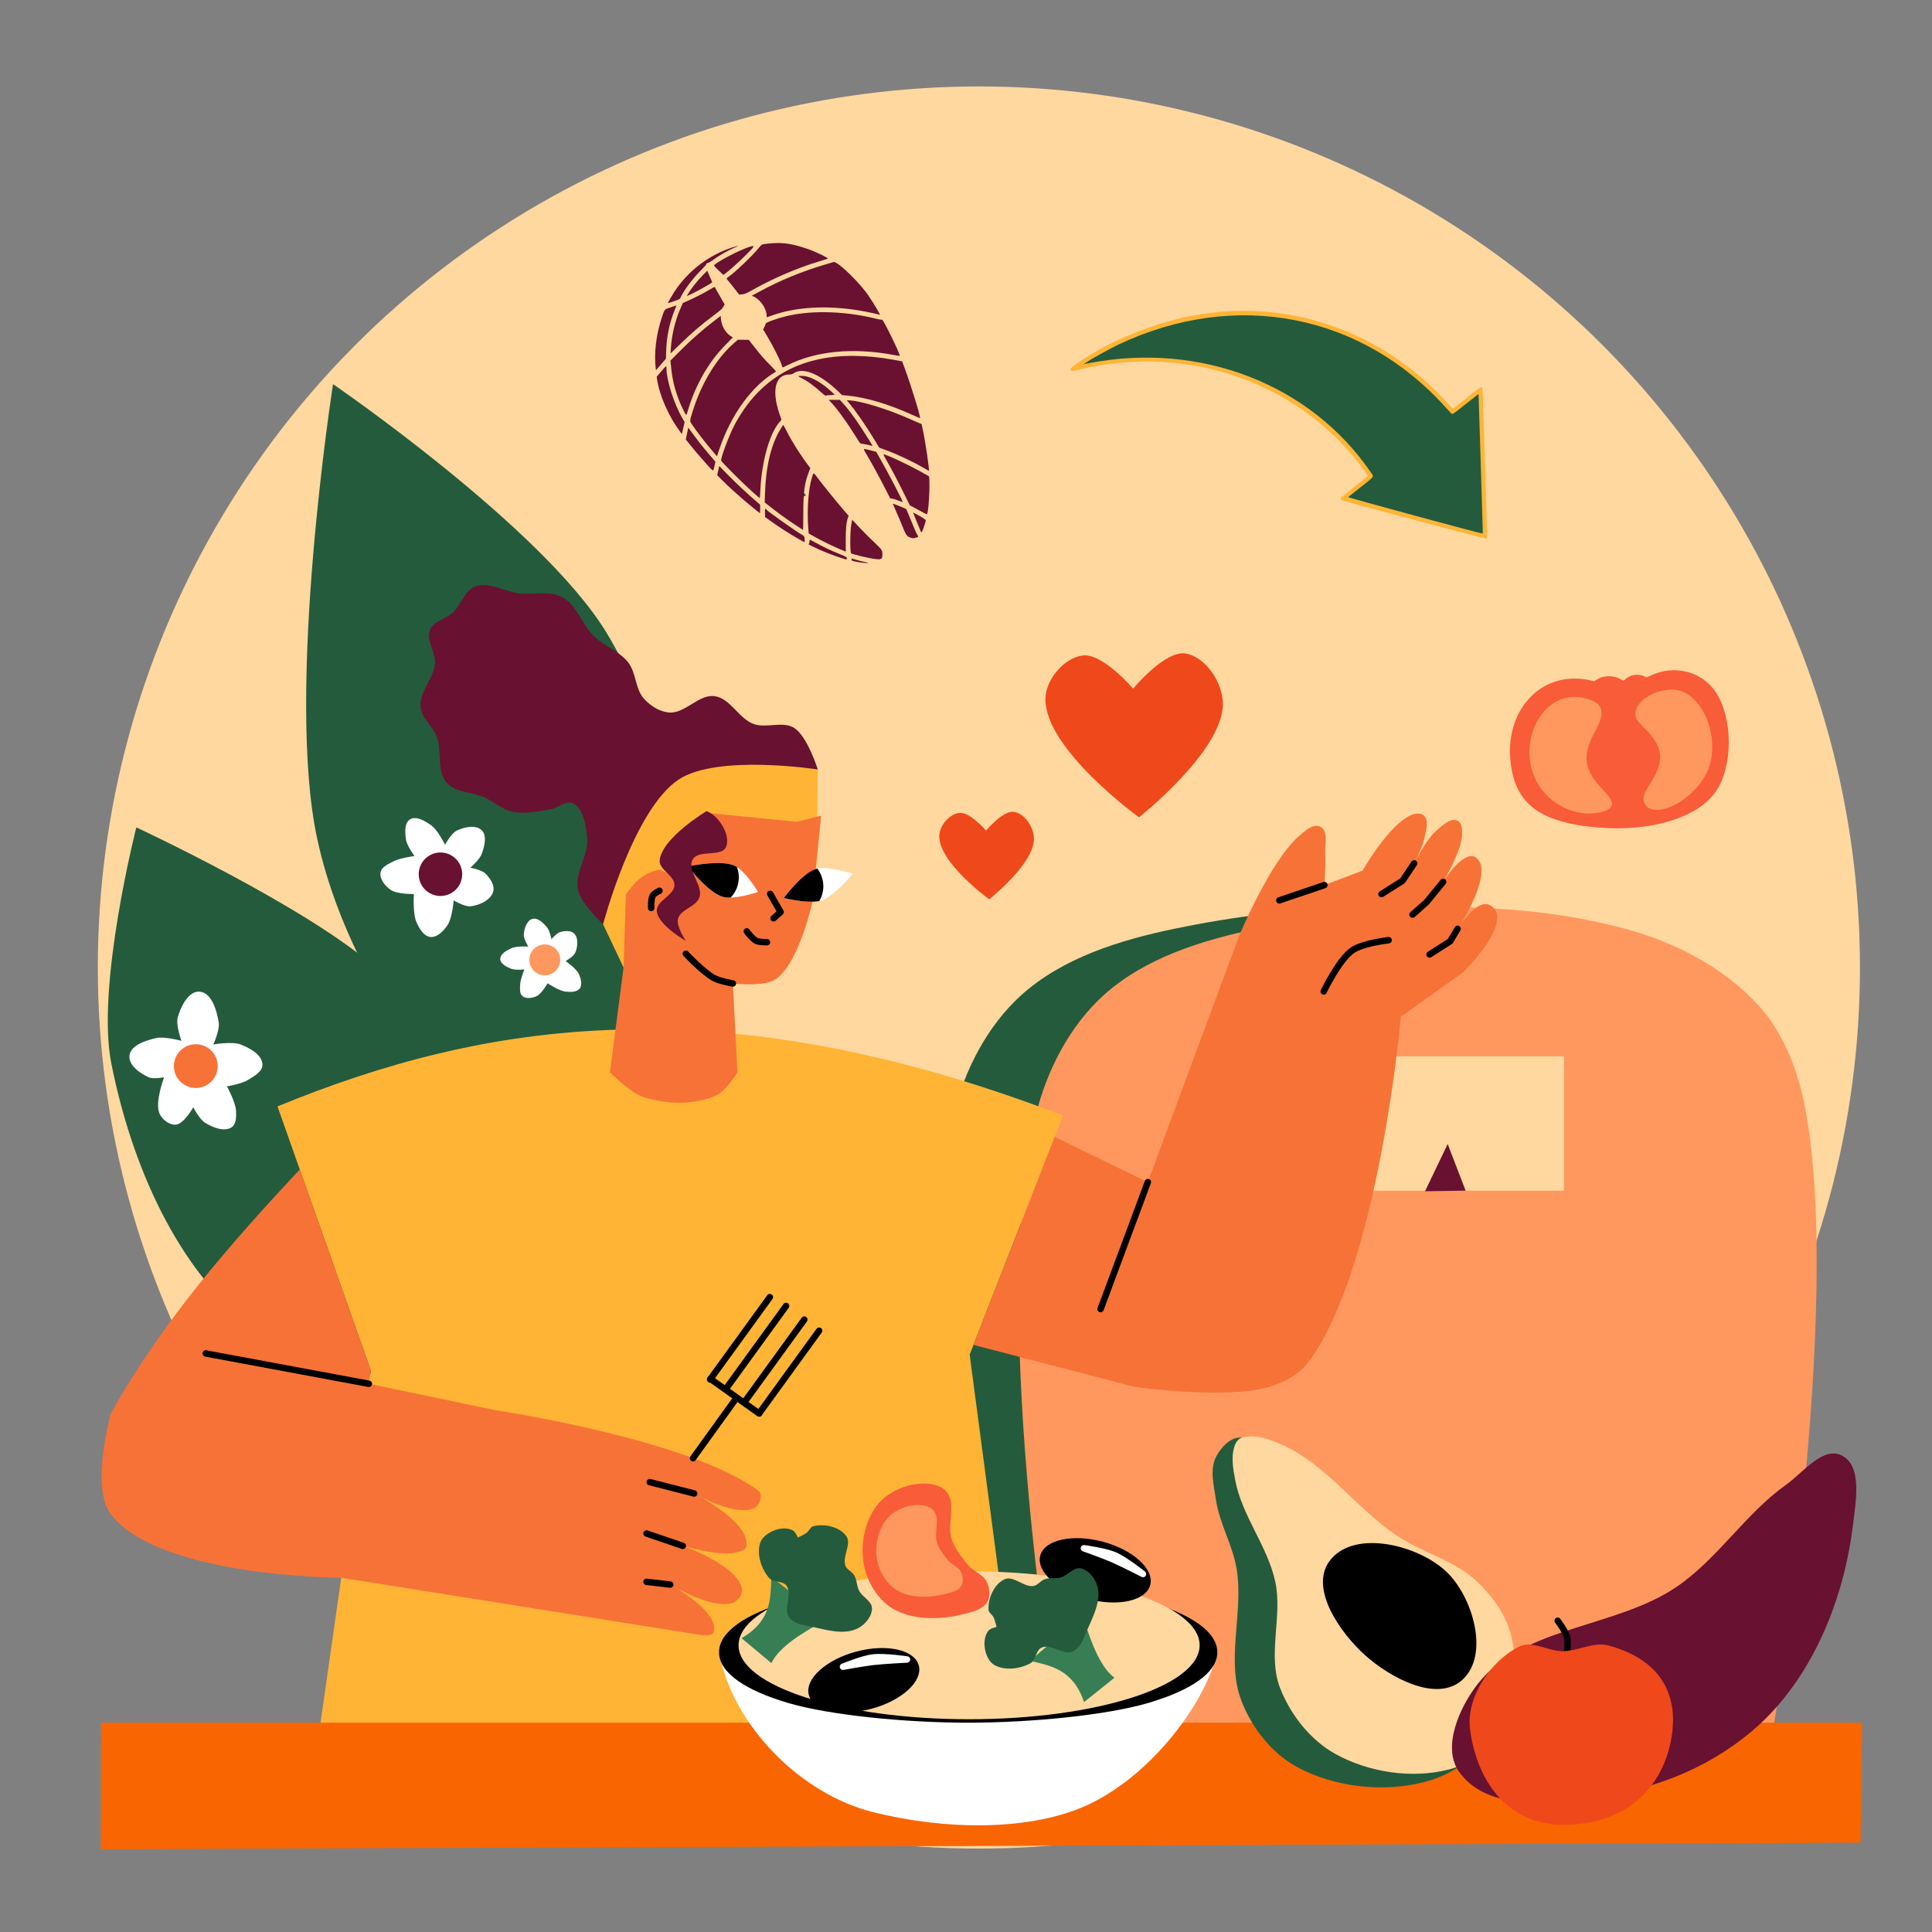 <?xml version="1.0" encoding="UTF-8" standalone="no"?>
<!-- Created with Inkscape (http://www.inkscape.org/) -->

<svg
   width="600"
   height="600"
   viewBox="0 0 158.75 158.75"
   version="1.1"
   id="svg1"
   xml:space="preserve"
   xmlns="http://www.w3.org/2000/svg"
   xmlns:svg="http://www.w3.org/2000/svg"><rect x="0" y="0" width="158.75" height="158.75" fill="#808080" stroke="none"/><defs
     id="defs1" /><g
     id="layer1"><path
       style="fill:#ef481b;fill-opacity:1;stroke:none;stroke-width:0.1"
       d="m 82.475,142.176 c 0,0 -5.86,-34.143 -1.871,-50.514 0.899,-3.69 2.788,-7.377 5.613,-9.916 3.386,-3.043 8.077,-4.502 12.535,-5.426 9.893,-2.049 20.55,-2.615 30.308,0 4.08,1.093 8.14,3.203 10.974,6.336 2.071,2.29 3.235,5.41 3.806,8.444 3.141,16.692 -2.619,50.888 -2.619,50.888 z"
       id="path6312" /><circle
       style="fill:#ffd89f;fill-opacity:1;stroke:none;stroke-width:0.097"
       id="path588"
       cx="80.434"
       cy="79.499"
       r="72.396" /><path
       style="fill:#245b3c;fill-opacity:1;stroke:none;stroke-width:0.1"
       d="m 80.201,142.176 c 0,0 -5.86,-34.143 -1.871,-50.514 0.899,-3.69 2.788,-7.377 5.613,-9.916 3.386,-3.043 8.077,-4.502 12.535,-5.426 9.893,-2.049 20.55,-2.615 30.308,0 4.08,1.093 8.14,3.203 10.974,6.336 2.071,2.29 3.235,5.41 3.806,8.444 3.141,16.692 -2.619,50.888 -2.619,50.888 z"
       id="path1248" /><path
       style="fill:#245b3c;fill-opacity:1;stroke:none;stroke-width:0.138"
       d="m 27.365,31.564 c 0,0 -3.947,25.217 -1.29,37.407 1.638,7.515 5.675,14.507 10.319,20.638 3.088,4.076 11.351,10.319 11.351,10.319 0,0 7.485,-18.245 7.481,-27.862 -0.003,-6.946 -1.797,-14.194 -5.418,-20.122 -5.267,-8.624 -22.444,-20.38 -22.444,-20.38 z"
       id="path589" /><path
       style="fill:#245b3c;fill-opacity:1;stroke:none;stroke-width:0.1"
       d="m 11.202,67.986 c 0,0 13.956,6.488 19.644,11.513 3.534,3.121 6.899,6.832 8.606,11.227 2.856,7.352 2.058,23.573 2.058,23.573 0,0 -14.846,-0.613 -20.393,-4.864 -6.644,-5.093 -10.347,-13.865 -11.974,-22.076 -1.262,-6.37 2.058,-19.372 2.058,-19.372 z"
       id="path590" /><path
       style="fill:#ff985e;fill-opacity:1;stroke:none;stroke-width:0.1"
       d="m 86.973,142.176 c 0,0 -5.86,-34.143 -1.871,-50.514 0.899,-3.69 2.788,-7.377 5.613,-9.916 3.386,-3.043 8.077,-4.502 12.535,-5.426 9.893,-2.049 20.55,-2.615 30.308,0 4.08,1.093 8.14,3.203 10.974,6.336 2.071,2.29 3.235,5.41 3.806,8.444 3.141,16.692 -2.619,50.888 -2.619,50.888 z"
       id="path591" /><path
       style="fill:#ffd89f;fill-opacity:1;stroke:none;stroke-width:0.1"
       d="m 111.294,97.836 h 17.212 v -11.038 h -17.961 v 11.038 z"
       id="path592" /><path
       style="fill:#ffb435;fill-opacity:1;stroke:none;stroke-width:0.1"
       d="m 22.801,90.913 c 16.914,-6.952 36.247,-10.119 64.546,0.748 l -7.671,19.644 4.677,35.36 H 25.608 l 4.864,-34.05 z"
       id="path593" /><path
       style="fill:#681131;fill-opacity:1;stroke:none;stroke-width:0.1"
       d="m 67.195,63.224 c 0,0 -0.834,-2.688 -1.924,-3.4 -0.945,-0.617 -2.312,0.057 -3.368,-0.342 -1.22,-0.461 -1.889,-2.097 -3.18,-2.277 -1.312,-0.183 -2.421,1.444 -3.742,1.342 -0.779,-0.06 -1.53,-0.546 -2.058,-1.123 -0.737,-0.804 -0.637,-2.14 -1.31,-2.999 -0.727,-0.927 -1.961,-1.328 -2.806,-2.149 -0.992,-0.962 -1.398,-2.566 -2.619,-3.213 -1.051,-0.556 -2.374,-0.166 -3.555,-0.31 -1.201,-0.146 -2.452,-0.982 -3.587,-0.561 -0.871,0.323 -1.131,1.485 -1.807,2.122 -0.578,0.546 -1.601,0.702 -1.903,1.438 -0.355,0.865 0.489,1.843 0.406,2.774 -0.11,1.244 -1.297,2.31 -1.187,3.555 0.082,0.932 1.019,1.586 1.342,2.464 0.439,1.196 -0.04,2.767 0.78,3.742 0.727,0.863 2.121,0.779 3.148,1.245 0.766,0.348 1.422,0.981 2.245,1.155 1.039,0.219 2.133,-0.014 3.18,-0.187 0.616,-0.102 1.245,-0.77 1.807,-0.497 0.921,0.448 1.072,1.816 1.187,2.833 0.163,1.447 -1.081,2.886 -0.748,4.303 0.265,1.129 2.058,2.806 2.058,2.806 z"
       id="path596" /><path
       style="fill:#ffb435;fill-opacity:1;stroke:none;stroke-width:0.1"
       d="m 51.239,79.501 5.051,-7.109 10.851,-5.238 0.053,-3.929 c 0,0 -8.218,-1.275 -11.407,0.814 -3.748,2.455 -6.233,11.909 -6.233,11.909 z"
       id="path595" /><path
       style="fill:#f77237;fill-opacity:1;stroke:none;stroke-width:0.1"
       d="m 50.116,88.107 c 0,0 1.698,1.714 2.806,2.058 1.907,0.591 4.176,0.654 5.987,-0.187 0.761,-0.353 1.684,-1.871 1.684,-1.871 l -0.374,-7.296 c 0,0 2.584,0.316 3.555,-0.374 1.91,-1.358 2.993,-6.361 2.993,-6.361 l 0.705,-7.055 -2.015,0.506 -7.484,-0.748 c 0,0 -1,0.968 -1.255,1.595 -0.508,1.248 -0.429,4.018 -0.429,4.018 l -2.058,-0.935 c -1.236,0.185 -2.098,0.994 -2.806,2.058 l -0.187,5.987 z"
       id="path594" /><path
       style="fill:#f77237;fill-opacity:1;stroke:none;stroke-width:0.1"
       d="m 24.631,96.089 c -5.724,6.149 -11.289,12.457 -15.538,20.081 0,0 -1.662,6.048 0,8.232 3.968,5.214 18.947,5.238 18.947,5.238 l 29.373,4.677 c 0,0 1.079,0.199 1.216,-0.187 0.591,-1.664 -3.554,-3.929 -3.554,-3.929 0,0 3.466,2.109 5.144,1.497 0.422,-0.154 0.827,-0.68 0.748,-1.123 -0.351,-1.977 -4.864,-3.555 -4.864,-3.555 0,0 2.887,0.856 4.303,0.561 0.356,-0.074 0.891,-0.2 0.935,-0.561 0.248,-2.013 -4.303,-4.303 -4.303,-4.303 0,0 3.618,2.082 5.051,1.123 0.376,-0.252 0.596,-1.068 0.233,-1.339 -5.711,-4.256 -21.564,-6.615 -21.564,-6.615 l -10.451,-2.183 0.164,-1.089 z"
       id="path597" /><path
       style="fill:#f77237;fill-opacity:1;stroke:none;stroke-width:0.529;stroke-linecap:round;stroke-linejoin:round;stroke-dasharray:none;paint-order:markers fill stroke"
       d="m 79.989,110.506 13.29,3.463 c 0,0 7.467,1.028 10.98,0 1.256,-0.368 2.535,-1.06 3.307,-2.117 5.761,-7.886 7.541,-28.31 7.541,-28.31 l 5.093,-3.638 c 0,0 3.077,-2.938 2.811,-4.763 -0.061,-0.417 -0.505,-0.854 -0.926,-0.86 -1.028,-0.013 -2.315,2.039 -2.315,2.039 0,0 2.296,-3.401 1.918,-5.214 -0.071,-0.344 -0.377,-0.746 -0.728,-0.761 -1.061,-0.043 -2.381,2.117 -2.381,2.117 0,0 1.493,-2.458 1.554,-3.836 0.018,-0.415 0.016,-1.024 -0.364,-1.191 -0.605,-0.265 -1.286,0.428 -1.786,0.86 -0.805,0.696 -1.786,2.646 -1.786,2.646 0,0 0.686,-1.304 0.827,-2.017 0.121,-0.617 0.422,-1.419 0,-1.885 -0.223,-0.246 -0.683,-0.22 -0.992,-0.099 -1.905,0.746 -4.068,4.597 -4.068,4.597 l -3.142,1.191 c 0,0 0.123,-1.633 0.066,-2.447 -0.056,-0.792 0.303,-1.973 -0.397,-2.348 -0.574,-0.308 -1.298,0.362 -1.786,0.794 -2.389,2.118 -4.91,8.224 -4.91,8.224 l -7.481,20.185 -7.654,-3.717 z"
       id="path1572" /><path
       style="fill:#f96501;fill-opacity:1;stroke:none;stroke-width:0.529;stroke-linecap:round;stroke-linejoin:round;stroke-dasharray:none;paint-order:markers fill stroke"
       d="m 8.303,141.552 -0.021,10.392 144.597,-0.536 0.131,-9.856 z"
       id="path2363" /><path
       style="fill:#ffffff;stroke:none;stroke-width:0.529;stroke-linecap:round;stroke-linejoin:round;stroke-dasharray:none;paint-order:markers fill stroke"
       d="m 59.082,135.765 c 1.137,6.075 6.741,11.656 12.633,13.129 6.023,1.506 12.547,1.503 17.066,-0.331 5.262,-2.136 10.12,-8.145 11.246,-12.798"
       id="path2349" /><path
       style="color:#000000;fill:#000000;stroke-linecap:round;stroke-linejoin:round;-inkscape-stroke:none;paint-order:markers fill stroke"
       d="m 79.554,129.976 c -5.166,0 -11.43,0.621 -14.836,1.633 -1.703,0.506 -3.088,1.108 -4.066,1.795 -0.978,0.687 -1.57,1.483 -1.57,2.361 0,0.878 0.592,1.672 1.57,2.359 0.978,0.687 2.364,1.289 4.066,1.795 3.405,1.012 9.67,1.633 14.836,1.633 5.166,0 11.43,-0.621 14.836,-1.633 1.703,-0.506 3.086,-1.108 4.064,-1.795 0.978,-0.687 1.572,-1.481 1.572,-2.359 0,-0.878 -0.594,-1.674 -1.572,-2.361 -0.978,-0.687 -2.362,-1.289 -4.064,-1.795 -3.405,-1.012 -9.67,-1.633 -14.836,-1.633 z m 0,0.502 c 5.126,0 9.765,0.619 13.104,1.611 1.669,0.496 3.014,1.087 3.922,1.725 0.908,0.638 1.357,1.3 1.357,1.951 -1e-5,0.651 -0.45,1.311 -1.357,1.949 -0.908,0.638 -2.252,1.23 -3.922,1.727 -3.339,0.992 -7.978,1.611 -13.104,1.611 -5.126,0 -9.767,-0.619 -13.105,-1.611 -1.669,-0.496 -3.014,-1.089 -3.922,-1.727 -0.908,-0.638 -1.357,-1.298 -1.357,-1.949 0,-0.651 0.45,-1.313 1.357,-1.951 0.908,-0.638 2.252,-1.229 3.922,-1.725 3.339,-0.992 7.98,-1.611 13.105,-1.611 z"
       id="path1682" /><path
       style="fill:#245b3c;fill-opacity:1;stroke:none;stroke-width:0.529;stroke-linecap:round;stroke-linejoin:round;stroke-dasharray:none;paint-order:markers fill stroke"
       d="m 99.913,119.724 c -0.523,1.045 -0.169,2.349 0,3.506 0.286,1.958 1.378,3.735 1.701,5.688 0.589,3.57 -0.905,7.472 0.397,10.848 0.85,2.205 2.486,4.3 4.564,5.424 3.067,1.659 7.002,2.104 10.385,1.257 2.012,-0.504 4.139,-1.73 5.096,-3.571 1.14,-2.191 0.68,-5.036 -0.003,-7.41 -0.482,-1.676 -1.522,-3.223 -2.778,-4.432 -1.851,-1.78 -4.556,-2.394 -6.681,-3.836 -3.285,-2.229 -6.56,-4.561 -9.327,-7.408 -0.48,-0.494 -0.556,-1.556 -1.238,-1.654 -0.873,-0.125 -1.722,0.799 -2.117,1.587 z"
       id="path2353" /><path
       style="fill:#ffd89f;fill-opacity:1;stroke:none;stroke-width:0.529;stroke-linecap:round;stroke-linejoin:round;stroke-dasharray:none;paint-order:markers fill stroke"
       d="m 101.5,118.665 c -0.38,0.917 -0.185,2.002 0,2.977 0.558,2.934 2.664,5.413 3.288,8.334 0.609,2.849 -0.663,6.018 0.397,8.732 0.86,2.201 2.493,4.286 4.564,5.424 2.749,1.511 6.291,2.048 9.327,1.257 1.789,-0.466 3.538,-1.713 4.435,-3.329 1.242,-2.239 1.26,-5.163 0.659,-7.651 -0.409,-1.695 -1.522,-3.223 -2.778,-4.432 -1.851,-1.78 -4.556,-2.394 -6.681,-3.836 -3.285,-2.229 -5.707,-5.777 -9.327,-7.408 -1.035,-0.467 -2.271,-0.936 -3.354,-0.595 -0.238,0.075 -0.434,0.299 -0.529,0.529 z"
       id="path2351" /><path
       style="fill:#000000;fill-opacity:1;stroke:#000000;stroke-width:0.529;stroke-linecap:round;stroke-linejoin:round;stroke-dasharray:none;paint-order:markers fill stroke"
       d="m 109.485,128.389 c -1.609,2.099 0.879,5.638 2.844,7.408 1.959,1.765 5.674,3.808 7.64,2.051 2.136,-1.91 0.783,-6.521 -1.29,-8.5 -2.229,-2.127 -7.319,-3.405 -9.194,-0.959 z"
       id="path2355" /><path
       style="fill:#681131;fill-opacity:1;stroke:none;stroke-width:0.529;stroke-linecap:round;stroke-linejoin:round;stroke-dasharray:none;paint-order:markers fill stroke"
       d="m 133.393,147.256 c 4.634,-0.889 9.248,-3.305 12.414,-6.804 3.693,-4.081 5.801,-9.733 6.455,-15.198 0.227,-1.9 0.778,-4.812 -0.935,-5.663 -1.542,-0.766 -3.166,1.411 -4.569,2.409 -3.321,2.363 -5.577,6.035 -8.933,8.348 -5.019,3.46 -12.681,3.233 -16.422,8.046 -1.505,1.936 -2.934,5.207 -1.507,7.201 2.638,3.687 9.046,2.515 13.498,1.661 z"
       id="path2361" /><path
       style="fill:none;stroke:#000000;stroke-width:0.529;stroke-linecap:round;stroke-linejoin:round;stroke-dasharray:none;paint-order:markers fill stroke"
       d="m 128.694,136.236 c 0,0 0.205,-1.154 0.07,-1.707 -0.123,-0.506 -0.772,-1.356 -0.772,-1.356"
       id="path2359" /><path
       style="fill:#ef481b;fill-opacity:1;stroke:none;stroke-width:0.529;stroke-linecap:round;stroke-linejoin:round;stroke-dasharray:none;paint-order:markers fill stroke"
       d="m 128.694,149.94 c 5.759,-0.098 8.404,-4.005 8.747,-7.925 0.25,-2.862 -0.995,-5.661 -5.286,-6.808 -1.214,-0.325 -2.485,0.455 -3.742,0.468 -1.204,0.012 -2.516,-0.914 -3.592,-0.374 -2.347,1.177 -4.358,4.163 -4.031,6.768 0.464,3.689 2.643,7.961 7.903,7.872 z"
       id="path2357" /><path
       style="fill:#681131;fill-opacity:1;stroke:none;stroke-width:0.529;stroke-linecap:round;stroke-linejoin:round;stroke-dasharray:none;paint-order:markers fill stroke"
       d="m 117.094,97.886 1.859,-3.885 1.476,3.835 z"
       id="path2365" /><path
       style="fill:#ffffff;stroke:none;stroke-width:0.529;stroke-linecap:round;stroke-linejoin:round;stroke-dasharray:none;paint-order:markers fill stroke"
       d="m 62.29,73.289 c 0,0 -1.061,-1.775 -1.951,-2.161 -1.163,-0.505 -3.803,0.066 -3.803,0.066 0,0 1.637,2.129 2.844,2.492 0.938,0.282 2.91,-0.397 2.91,-0.397 z"
       id="path2367" /><path
       id="circle10059"
       style="fill:#000000;fill-opacity:1;stroke:none;stroke-width:0.529;stroke-linecap:round;stroke-linejoin:round;paint-order:markers fill stroke"
       d="m 58.941,70.919 c -1.158,0.005 -2.406,0.274 -2.406,0.274 0,0 1.637,2.13 2.844,2.492 0.186,0.056 0.414,0.074 0.658,0.067 a 2.385,2.385 0 0 0 0.669,-1.655 2.385,2.385 0 0 0 -0.16,-0.858 c -0.07,-0.045 -0.139,-0.082 -0.208,-0.112 -0.363,-0.158 -0.871,-0.211 -1.397,-0.209 z" /><path
       style="fill:#ffffff;stroke:none;stroke-width:0.529;stroke-linecap:round;stroke-linejoin:round;stroke-dasharray:none;paint-order:markers fill stroke"
       d="m 64.406,73.785 c 0,0 1.499,-2.03 2.628,-2.383 0.972,-0.304 3.027,0.399 3.027,0.399 0,0 -1.477,1.826 -2.533,2.181 -0.989,0.332 -3.123,-0.196 -3.123,-0.196 z"
       id="path2369" /><path
       style="fill:none;stroke:#000000;stroke-width:0.529;stroke-linecap:round;stroke-linejoin:round;stroke-dasharray:none;paint-order:markers fill stroke"
       d="m 63.283,73.444 0.859,1.497 -0.578,0.514"
       id="path2371" /><path
       style="fill:none;stroke:#000000;stroke-width:0.529;stroke-linecap:round;stroke-linejoin:round;stroke-dasharray:none;paint-order:markers fill stroke"
       d="m 61.365,76.531 c 0,0 0.446,0.611 0.772,0.772 0.266,0.131 0.881,0.117 0.881,0.117"
       id="path2373" /><path
       style="fill:none;stroke:#000000;stroke-width:0.529;stroke-linecap:round;stroke-linejoin:round;stroke-dasharray:none;paint-order:markers fill stroke"
       d="m 56.353,78.366 c 0,0 1.418,1.516 2.315,2.001 0.473,0.256 1.551,0.444 1.551,0.444"
       id="path2375" /><path
       style="fill:none;stroke:#000000;stroke-width:0.529;stroke-linecap:round;stroke-linejoin:round;stroke-dasharray:none;paint-order:markers fill stroke"
       d="m 56.945,119.819 3.592,-4.981 -2.166,-1.538 4.009,2.844"
       id="path2931" /><path
       style="fill:none;stroke:#000000;stroke-width:0.529;stroke-linecap:round;stroke-linejoin:round;stroke-dasharray:none;paint-order:markers fill stroke"
       d="m 64.592,107.307 -4.911,6.77"
       id="path2933" /><path
       style="fill:none;stroke:#000000;stroke-width:0.529;stroke-linecap:round;stroke-linejoin:round;stroke-dasharray:none;paint-order:markers fill stroke"
       d="m 66.089,108.43 -4.911,6.77"
       id="path2935" /><path
       style="fill:none;stroke:#000000;stroke-width:0.529;stroke-linecap:round;stroke-linejoin:round;stroke-dasharray:none;paint-order:markers fill stroke"
       d="m 67.305,109.342 -4.911,6.77"
       id="path2937" /><path
       style="fill:none;stroke:#000000;stroke-width:0.529;stroke-linecap:round;stroke-linejoin:round;stroke-dasharray:none;paint-order:markers fill stroke"
       d="m 63.259,106.582 -4.911,6.77"
       id="path2939" /><path
       style="fill:none;stroke:#000000;stroke-width:0.529;stroke-linecap:round;stroke-linejoin:round;stroke-dasharray:none;paint-order:markers fill stroke"
       d="m 16.908,111.212 13.4,2.492"
       id="path3500" /><path
       style="fill:none;stroke:#000000;stroke-width:0.529;stroke-linecap:round;stroke-linejoin:round;stroke-dasharray:none;paint-order:markers fill stroke"
       d="m 53.39,121.783 3.648,0.935"
       id="path3502" /><path
       style="fill:none;stroke:#000000;stroke-width:0.529;stroke-linecap:round;stroke-linejoin:round;stroke-dasharray:none;paint-order:markers fill stroke"
       d="m 53.126,126.007 2.977,1.014"
       id="path3504" /><path
       style="fill:none;stroke:#000000;stroke-width:0.529;stroke-linecap:round;stroke-linejoin:round;stroke-dasharray:none;paint-order:markers fill stroke"
       d="m 53.126,129.976 1.949,0.226"
       id="path3506" /><path
       style="fill:none;stroke:#000000;stroke-width:0.529;stroke-linecap:round;stroke-linejoin:round;stroke-dasharray:none;paint-order:markers fill stroke"
       d="m 90.434,107.564 3.882,-10.43"
       id="path3508" /><path
       style="fill:none;stroke:#000000;stroke-width:0.529;stroke-linecap:round;stroke-linejoin:round;stroke-dasharray:none;paint-order:markers fill stroke"
       d="m 108.769,81.465 c 0,0 1.226,-2.575 2.339,-3.368 0.844,-0.601 2.993,-0.842 2.993,-0.842"
       id="path3510" /><path
       style="fill:none;stroke:#000000;stroke-width:0.529;stroke-linecap:round;stroke-linejoin:round;stroke-dasharray:none;paint-order:markers fill stroke"
       d="m 117.468,78.425 1.684,-1.076 0.618,-1.029"
       id="path3512" /><path
       style="fill:none;stroke:#000000;stroke-width:0.529;stroke-linecap:round;stroke-linejoin:round;stroke-dasharray:none;paint-order:markers fill stroke"
       d="m 116.065,75.151 1.139,-1.006 1.376,-1.683"
       id="path3514" /><path
       style="fill:none;stroke:#000000;stroke-width:0.529;stroke-linecap:round;stroke-linejoin:round;stroke-dasharray:none;paint-order:markers fill stroke"
       d="m 113.516,73.467 1.731,-1.099 0.952,-1.427"
       id="path3516" /><path
       style="fill:none;stroke:#000000;stroke-width:0.529;stroke-linecap:round;stroke-linejoin:round;stroke-dasharray:none;paint-order:markers fill stroke"
       d="m 105.12,73.982 3.703,-1.255"
       id="path3518" /><ellipse
       style="fill:#ffd89f;fill-opacity:1;stroke:none;stroke-width:0.561;stroke-linecap:round;stroke-linejoin:round;paint-order:markers fill stroke"
       id="path9280"
       cx="79.63"
       cy="135.19"
       rx="18.943"
       ry="6.078" /><path
       style="fill:#f95c39;fill-opacity:1;stroke:none;stroke-width:0.529;stroke-linecap:round;stroke-linejoin:round;stroke-dasharray:none;paint-order:markers fill stroke"
       d="m 81.173,131.535 c -0.205,0.439 -0.707,0.718 -1.169,0.865 -2.066,0.657 -4.591,0.885 -6.501,-0.14 -1.288,-0.691 -2.206,-2.17 -2.502,-3.601 -0.335,-1.62 0.01,-3.526 0.982,-4.864 0.736,-1.014 2.033,-1.676 3.274,-1.848 0.85,-0.118 1.935,-0.036 2.502,0.608 0.872,0.989 0.006,2.686 0.444,3.929 0.28,0.792 0.808,1.487 1.351,2.128 0.441,0.52 1.228,0.75 1.525,1.364 0.227,0.469 0.314,1.087 0.094,1.559 z"
       id="path3520" /><path
       style="fill:#ff985e;fill-opacity:1;stroke:none;stroke-width:0.361;stroke-linecap:round;stroke-linejoin:round;stroke-dasharray:none;paint-order:markers fill stroke"
       d="m 79.028,130.231 c -0.14,0.3 -0.482,0.49 -0.798,0.59 -1.409,0.448 -3.132,0.604 -4.435,-0.096 -0.879,-0.472 -1.505,-1.48 -1.707,-2.457 -0.229,-1.105 0.007,-2.405 0.67,-3.318 0.502,-0.692 1.387,-1.143 2.233,-1.26 0.58,-0.08 1.32,-0.025 1.707,0.415 0.595,0.674 0.004,1.832 0.303,2.68 0.191,0.541 0.551,1.015 0.922,1.452 0.301,0.355 0.838,0.512 1.04,0.93 0.155,0.32 0.214,0.742 0.064,1.064 z"
       id="path3522" /><ellipse
       style="fill:#000000;stroke:none;stroke-width:0.529;stroke-linecap:round;stroke-linejoin:round;stroke-dasharray:none;paint-order:markers fill stroke"
       id="path3524"
       cx="32.826"
       cy="151.726"
       rx="4.677"
       ry="2.432"
       transform="rotate(-15)" /><path
       style="fill:#000000;stroke:#ffffff;stroke-width:0.529;stroke-linecap:round;stroke-linejoin:round;stroke-dasharray:none;paint-order:markers fill stroke"
       d="m 69.268,136.955 c 0,0 1.599,-0.657 2.447,-0.761 0.932,-0.114 2.811,0.165 2.811,0.165 0,0 -1.878,0.09 -2.811,0.198 -0.821,0.095 -2.447,0.397 -2.447,0.397 z"
       id="path3528" /><ellipse
       style="fill:#000000;stroke:none;stroke-width:0.529;stroke-linecap:round;stroke-linejoin:round;stroke-dasharray:none;paint-order:markers fill stroke"
       id="ellipse3530"
       cx="120.323"
       cy="101.342"
       rx="4.677"
       ry="2.432"
       transform="rotate(15)" /><path
       style="fill:#000000;stroke:#ffffff;stroke-width:0.529;stroke-linecap:round;stroke-linejoin:round;stroke-dasharray:none;paint-order:markers fill stroke"
       d="m 89.066,127.219 c 0,0 1.714,0.23 2.5,0.565 0.864,0.368 2.352,1.549 2.352,1.549 0,0 -1.672,-0.861 -2.534,-1.234 -0.759,-0.328 -2.318,-0.88 -2.318,-0.88 z"
       id="path3532" /><path
       style="fill:none;stroke:#000000;stroke-width:0.529;stroke-linecap:round;stroke-linejoin:round;stroke-dasharray:none;paint-order:markers fill stroke"
       d="m 53.509,74.612 c 0,0 -0.043,-0.729 0.132,-1.025 0.115,-0.193 0.546,-0.397 0.546,-0.397"
       id="path3588" /><path
       style="fill:#387e54;fill-opacity:1;stroke:none;stroke-width:0.529;stroke-linecap:round;stroke-linejoin:round;paint-order:markers fill stroke"
       d="m 60.934,134.606 2.447,2.051 c 0.703,-1.418 2.587,-2.499 4.498,-3.572 l -4.498,-3.506 c -0.068,1.783 0.015,3.587 -2.447,5.027 z"
       id="path859" /><path
       style="fill:#245b3c;fill-opacity:1;stroke:none;stroke-width:0.529;stroke-linecap:round;stroke-linejoin:round;paint-order:markers fill stroke"
       d="m 66.754,133.68 c 1.207,0.262 2.595,0.676 3.704,0.132 0.61,-0.299 1.192,-0.974 1.191,-1.654 -0.001,-0.6 -0.788,-0.92 -1.058,-1.455 -0.198,-0.392 -0.177,-0.876 -0.397,-1.257 -0.18,-0.311 -0.602,-0.458 -0.728,-0.794 -0.286,-0.764 0.547,-1.788 0.066,-2.447 -0.555,-0.761 -1.799,-1.027 -2.712,-0.794 -0.242,0.062 -0.329,0.38 -0.529,0.529 -0.221,0.166 -0.728,0.397 -0.728,0.397 0,0 -0.212,-0.484 -0.43,-0.595 -0.442,-0.226 -1.025,-0.176 -1.488,1e-5 -0.496,0.189 -1.035,0.551 -1.191,1.058 -0.286,0.936 0.099,2.094 0.728,2.844 0.342,0.408 1.15,0.225 1.455,0.661 0.494,0.707 -0.308,1.882 0.198,2.58 0.406,0.56 1.242,0.647 1.918,0.794 z"
       id="path957" /><path
       style="fill:#387e54;fill-opacity:1;stroke:none;stroke-width:0.529;stroke-linecap:round;stroke-linejoin:round;paint-order:markers fill stroke"
       d="m 89.077,139.857 2.493,-1.995 c -1.251,-0.969 -1.939,-3.029 -2.614,-5.114 l -4.324,3.718 c 1.734,0.418 3.519,0.693 4.445,3.391 z"
       id="path1013" /><path
       style="fill:#245b3c;fill-opacity:1;stroke:none;stroke-width:0.529;stroke-linecap:round;stroke-linejoin:round;paint-order:markers fill stroke"
       d="m 89.318,133.968 c 0.495,-1.132 1.175,-2.41 0.861,-3.605 -0.173,-0.657 -0.72,-1.361 -1.386,-1.494 -0.588,-0.117 -1.057,0.591 -1.635,0.75 -0.424,0.117 -0.894,6.8e-4 -1.31,0.141 -0.34,0.115 -0.567,0.5 -0.922,0.557 -0.806,0.129 -1.645,-0.889 -2.386,-0.548 -0.856,0.393 -1.362,1.561 -1.313,2.502 0.013,0.249 0.307,0.398 0.414,0.623 0.119,0.25 0.245,0.792 0.245,0.792 0,0 -0.516,0.112 -0.668,0.304 -0.309,0.388 -0.375,0.97 -0.294,1.459 0.087,0.524 0.335,1.124 0.803,1.376 0.861,0.465 2.072,0.316 2.932,-0.152 0.468,-0.255 0.447,-1.083 0.936,-1.296 0.79,-0.345 1.784,0.673 2.568,0.315 0.629,-0.288 0.879,-1.09 1.157,-1.724 z"
       id="path1015" /><path
       id="circle10187"
       style="fill:#000000;fill-opacity:1;stroke:none;stroke-width:0.529;stroke-linecap:round;stroke-linejoin:round;paint-order:markers fill stroke"
       d="m 67.156,71.371 c -0.042,0.009 -0.083,0.02 -0.121,0.032 -1.129,0.353 -2.628,2.383 -2.628,2.383 0,0 1.864,0.462 2.915,0.251 a 2.385,2.385 0 0 0 0.33,-1.21 2.385,2.385 0 0 0 -0.496,-1.456 z" /><path
       style="fill:#681131;fill-opacity:1;stroke-width:0.529;stroke-linecap:round;stroke-linejoin:round;paint-order:markers fill stroke"
       d="m 58.056,66.651 c 0.893,0.286 1.995,1.856 1.621,2.898 -0.333,0.929 -2.278,0.214 -2.76,1.076 -0.51,0.913 0.867,2.087 0.561,3.087 -0.248,0.812 -1.601,0.994 -1.777,1.824 -0.131,0.618 0.655,1.777 0.655,1.777 0,0 -2.282,-1.301 -2.385,-2.432 -0.079,-0.861 1.424,-1.287 1.45,-2.152 0.024,-0.796 -1.308,-1.266 -1.216,-2.058 0.213,-1.843 3.851,-4.021 3.851,-4.021 z"
       id="path1017" /><path
       style="fill:#ef481b;fill-opacity:1;stroke:none;stroke-width:1.133;stroke-linecap:round;stroke-linejoin:round;paint-order:markers fill stroke"
       d="m 93.591,67.16 c 0,0 -7.784,-5.628 -7.69,-9.772 0.035,-1.552 1.507,-3.308 3.044,-3.524 1.643,-0.231 4.165,2.723 4.165,2.723 0,0 2.619,-3.187 4.326,-2.884 1.693,0.301 3.05,2.446 3.044,4.165 -0.013,3.856 -6.889,9.292 -6.889,9.292 z"
       id="path2563" /><path
       style="fill:#ef481b;fill-opacity:1;stroke:none;stroke-width:0.605;stroke-linecap:round;stroke-linejoin:round;paint-order:markers fill stroke"
       d="m 81.283,73.894 c 0,0 -4.154,-3.004 -4.104,-5.215 0.019,-0.828 0.804,-1.766 1.624,-1.881 0.877,-0.123 2.223,1.453 2.223,1.453 0,0 1.398,-1.701 2.308,-1.539 0.904,0.161 1.628,1.305 1.624,2.223 -0.007,2.058 -3.676,4.959 -3.676,4.959 z"
       id="path2565" /><path
       style="fill:#ffffff;fill-opacity:1;stroke:none;stroke-width:0.529;stroke-linecap:round;stroke-linejoin:round;paint-order:markers fill stroke"
       d="m 13.485,88.518 c 0,0 -0.793,2.079 -0.374,2.993 0.225,0.491 0.81,0.951 1.347,0.898 0.667,-0.066 1.422,-1.422 1.422,-1.422 0,0 0.516,0.996 0.973,1.272 0.628,0.38 1.55,0.767 2.17,0.374 0.394,-0.249 0.394,-0.881 0.374,-1.347 -0.03,-0.717 -0.748,-2.02 -0.748,-2.02 0,0 1.211,-0.207 1.721,-0.524 0.495,-0.307 1.219,-0.69 1.197,-1.272 -0.03,-0.811 -1.039,-1.352 -1.796,-1.646 -0.697,-0.271 -2.245,0 -2.245,0 0,0 0.544,-1.186 0.449,-1.796 -0.153,-0.985 -0.578,-2.467 -1.571,-2.544 -0.917,-0.071 -1.543,1.211 -1.796,2.095 -0.18,0.631 0.299,1.945 0.299,1.945 0,0 -1.412,-0.389 -2.095,-0.224 -0.841,0.203 -2.053,0.565 -2.17,1.422 -0.108,0.788 0.847,1.467 1.571,1.796 0.386,0.175 1.272,0 1.272,0 z"
       id="path2621" /><path
       style="fill:#ffffff;fill-opacity:1;stroke:none;stroke-width:0.529;stroke-linecap:round;stroke-linejoin:round;paint-order:markers fill stroke"
       d="m 44.993,80.793 c 0,0 0.94,0.63 1.481,0.688 0.396,0.042 0.926,0.054 1.164,-0.265 0.238,-0.319 0.087,-0.829 -0.079,-1.19 -0.212,-0.459 -1.085,-1.058 -1.085,-1.058 0,0 0.656,-0.366 0.794,-0.688 0.204,-0.479 0.277,-1.181 -0.079,-1.561 -0.267,-0.285 -0.789,-0.242 -1.164,-0.132 -0.295,0.086 -0.714,0.582 -0.714,0.582 0,0 -0.144,-0.713 -0.37,-0.979 -0.297,-0.349 -0.748,-0.809 -1.19,-0.688 -0.468,0.128 -0.676,0.786 -0.714,1.27 -0.028,0.356 0.37,1.005 0.37,1.005 0,0 -0.958,-0.061 -1.376,0.132 -0.391,0.181 -0.936,0.469 -0.926,0.899 0.01,0.4 0.529,0.643 0.899,0.794 0.335,0.136 1.085,0.053 1.085,0.053 0,0 -0.323,0.778 -0.344,1.19 -0.017,0.34 -0.077,0.787 0.185,1.005 0.298,0.248 0.812,0.163 1.164,0 0.42,-0.194 0.899,-1.058 0.899,-1.058 z"
       id="path2677" /><circle
       style="fill:#f77237;fill-opacity:1;stroke:none;stroke-width:0.529;stroke-linecap:round;stroke-linejoin:round;paint-order:markers fill stroke"
       id="path2755"
       cx="16.09"
       cy="87.601"
       r="1.799" /><circle
       style="fill:#ff985e;fill-opacity:1;stroke:none;stroke-width:0.374;stroke-linecap:round;stroke-linejoin:round;paint-order:markers fill stroke"
       id="circle2757"
       cx="44.766"
       cy="78.872"
       r="1.27" /><path
       style="fill:#ffffff;fill-opacity:1;stroke:none;stroke-width:0.745;stroke-linecap:round;stroke-linejoin:round;paint-order:markers fill stroke"
       d="m 34.01,73.464 c 0,0 -0.107,1.59 0.204,2.29 0.227,0.512 0.585,1.168 1.142,1.233 0.556,0.065 1.072,-0.477 1.395,-0.935 0.41,-0.581 0.527,-2.067 0.527,-2.067 0,0 0.908,0.543 1.397,0.483 0.728,-0.088 1.635,-0.493 1.847,-1.195 0.159,-0.526 -0.26,-1.133 -0.658,-1.512 -0.313,-0.298 -1.212,-0.461 -1.212,-0.461 0,0 0.767,-0.678 0.933,-1.14 0.217,-0.608 0.459,-1.482 6.4e-4,-1.935 -0.486,-0.481 -1.433,-0.271 -2.051,0.023 -0.454,0.216 -0.965,1.159 -0.965,1.159 0,0 -0.599,-1.21 -1.129,-1.584 -0.495,-0.349 -1.231,-0.811 -1.748,-0.496 -0.48,0.294 -0.412,1.098 -0.334,1.655 0.07,0.505 0.699,1.359 0.699,1.359 0,0 -1.176,0.153 -1.693,0.419 -0.427,0.219 -1.014,0.461 -1.095,0.933 -0.093,0.538 0.373,1.104 0.819,1.419 0.533,0.375 1.923,0.352 1.923,0.352 z"
       id="path2905" /><circle
       style="fill:#681131;fill-opacity:1;stroke:none;stroke-width:0.526;stroke-linecap:round;stroke-linejoin:round;paint-order:markers fill stroke"
       id="circle2907"
       cx="80.307"
       cy="4.574"
       r="1.787"
       transform="rotate(60)" /><path
       style="fill:#ffb435;fill-opacity:1"
       d="m 88.889,29.596 c -0.92,0.616 -0.988,0.678 -0.901,0.827 0.054,0.093 0.114,0.087 0.809,-0.078 8.807,-2.093 17.852,1.049 23.077,8.017 0.567,0.756 0.554,0.734 0.464,0.802 -0.269,0.204 -2.096,1.663 -2.133,1.703 -0.059,0.064 -0.032,0.187 0.053,0.238 0.125,0.075 11.8,3.18 11.849,3.151 0.027,-0.016 0.059,-0.049 0.072,-0.074 0.034,-0.066 -0.332,-12.203 -0.37,-12.268 -0.098,-0.169 -0.077,-0.182 -1.352,0.826 -0.583,0.461 -1.073,0.835 -1.088,0.831 -0.015,-0.004 -0.208,-0.206 -0.427,-0.449 -5.497,-6.067 -13.43,-8.725 -21.263,-7.124 -3.003,0.614 -6.416,2.012 -8.789,3.6 z"
       id="path2911" /><path
       style="fill:#245b3c;fill-opacity:1"
       d="m 91.934,28.298 c 9.621,-4.538 19.993,-2.515 26.919,5.249 0.212,0.237 0.412,0.442 0.446,0.454 0.087,0.032 0.128,0.003 1.207,-0.854 0.536,-0.426 0.979,-0.774 0.985,-0.774 0.005,6e-4 0.08,2.393 0.167,5.315 0.086,2.923 0.165,5.501 0.174,5.731 0.009,0.229 0.008,0.422 -0.002,0.428 -0.056,0.032 -11.091,-2.962 -11.057,-3 0.021,-0.024 0.486,-0.394 1.033,-0.822 1.166,-0.914 1.1,-0.821 0.849,-1.188 -4.975,-7.294 -14.078,-10.802 -23.284,-8.974 l -0.334,0.066 0.219,-0.152 c 0.385,-0.266 2.013,-1.166 2.678,-1.48 z"
       id="path2909" /><path
       style="fill:#f95c39;fill-opacity:1"
       d="m 131.291,67.993 c -4.819,-0.406 -6.866,-1.988 -7.186,-5.55 -0.391,-4.354 2.791,-7.468 6.659,-6.517 l 0.231,0.057 0.194,-0.131 c 0.597,-0.402 1.542,-0.376 2.136,0.058 0.053,0.038 0.094,0.018 0.258,-0.13 0.389,-0.35 1.024,-0.439 1.518,-0.213 l 0.208,0.095 0.342,-0.162 c 1.933,-0.915 4.206,-0.329 5.336,1.377 1.415,2.135 1.421,6.07 0.013,8.144 -1.467,2.161 -5.326,3.342 -9.709,2.972 z"
       id="path2990" /><path
       style="fill:#ff985e;fill-opacity:1"
       d="m 131.511,66.748 c 1.202,-0.311 1.251,-0.774 0.197,-1.86 -1.585,-1.633 -1.738,-2.808 -0.625,-4.816 0.866,-1.563 0.665,-2.29 -0.74,-2.674 -4.055,-1.11 -6.402,4.975 -3.118,8.081 0.706,0.667 1.715,1.171 2.606,1.301 0.156,0.023 0.327,0.049 0.379,0.058 0.223,0.039 1.016,-0.015 1.301,-0.089 z"
       id="path2992" /><path
       style="fill:#ff985e;fill-opacity:1"
       d="m 136.714,66.477 c 1.575,-0.39 3.235,-1.952 3.743,-3.522 0.737,-2.278 -0.314,-5.288 -2.128,-6.091 -1.735,-0.768 -4.507,0.822 -3.851,2.209 0.082,0.174 0.225,0.343 0.647,0.762 1.562,1.553 1.682,2.644 0.495,4.504 -0.571,0.895 -0.669,1.208 -0.51,1.63 0.189,0.502 0.821,0.702 1.604,0.508 z"
       id="path2994" /><path
       style="fill:#245b3c;fill-opacity:1"
       d="m 66.204,40.717 c 0.071,-0.071 -0.646,-0.705 -0.997,-0.881 l -0.19,-0.095 0.167,0.145 c 0.192,0.167 0.557,0.616 0.665,0.819 l 0.074,0.139 0.133,-0.056 c 0.073,-0.031 0.14,-0.063 0.149,-0.071 z"
       id="path2996" /><path
       id="path3000"
       style="fill:#6a1031;fill-opacity:1"
       d="m 63.99,19.968 c -0.239,-0.003 -0.479,0.009 -0.732,0.035 -0.699,0.072 -0.648,0.052 -0.895,0.354 -0.539,0.66 -1.92,1.979 -2.507,2.395 -0.198,0.14 -0.209,0.093 0.106,0.473 0.147,0.177 0.382,0.47 0.521,0.651 l 0.253,0.329 0.246,-0.022 c 0.224,-0.019 0.309,-0.056 0.929,-0.402 1.675,-0.933 3.566,-1.743 5.326,-2.28 0.386,-0.118 0.736,-0.228 0.777,-0.244 0.107,-0.043 -1.012,-0.585 -1.668,-0.809 -0.945,-0.322 -1.642,-0.47 -2.358,-0.479 z m -3.346,0.232 c -0.026,-0.002 -0.156,0.034 -0.394,0.109 -1.973,0.617 -3.726,1.95 -4.857,3.694 -0.2,0.308 -0.512,0.858 -0.512,0.902 v 5.2e-4 c 0,0.013 0.192,-0.046 0.426,-0.131 0.235,-0.085 0.454,-0.163 0.487,-0.173 0.033,-0.01 0.09,-0.081 0.127,-0.157 0.287,-0.606 0.978,-1.534 1.622,-2.179 0.266,-0.267 0.484,-0.507 0.484,-0.533 0,-0.071 0.082,-0.138 0.169,-0.138 0.043,0 0.206,-0.095 0.362,-0.211 0.532,-0.396 1.156,-0.754 1.857,-1.063 0.178,-0.079 0.255,-0.119 0.228,-0.12 z m 1.213,0.021 c -0.379,0.002 -2.467,0.992 -3.156,1.539 -0.06,0.048 -0.032,0.085 0.322,0.436 0.214,0.211 0.397,0.384 0.409,0.384 0.161,0.004 2.295,-1.977 2.473,-2.296 0.025,-0.044 0.006,-0.064 -0.049,-0.064 z m 6.668,1.308 c -0.013,-7e-4 -0.024,7.3e-4 -0.034,0.004 -0.032,0.009 -0.323,0.095 -0.646,0.19 -1.911,0.562 -3.732,1.31 -5.429,2.23 l -0.633,0.344 0.193,0.096 c 0.547,0.273 1.017,0.99 1.017,1.552 0,0.069 0.007,0.125 0.015,0.125 0.008,0 0.182,-0.061 0.387,-0.135 2.003,-0.725 4.556,-0.87 7.266,-0.413 0.538,0.091 1.571,0.309 1.63,0.345 0.092,0.056 -0.404,-0.791 -0.892,-1.522 -0.722,-1.083 -2.478,-2.793 -2.873,-2.815 z m -10.408,0.711 -0.379,0.389 c -0.488,0.499 -0.923,1.052 -1.224,1.554 l -0.085,0.143 0.092,-0.035 c 0.431,-0.164 1.999,-1.031 1.999,-1.106 0,-0.021 -0.037,-0.11 -0.082,-0.197 -0.045,-0.088 -0.136,-0.292 -0.201,-0.454 z m 0.608,1.333 c -0.005,-0.007 -0.199,0.099 -0.43,0.237 -0.468,0.278 -1.367,0.735 -1.861,0.947 l -0.323,0.138 -0.165,0.369 c -0.451,1.01 -0.753,2.241 -0.823,3.364 l -0.026,0.417 0.66,-0.644 c 1.051,-1.025 1.82,-1.686 2.937,-2.525 0.558,-0.419 0.662,-0.514 0.748,-0.68 l 0.1,-0.193 -0.239,-0.405 c -0.132,-0.223 -0.314,-0.541 -0.404,-0.708 -0.09,-0.167 -0.169,-0.309 -0.174,-0.316 z m -3.136,1.519 -0.472,0.158 c -0.548,0.183 -0.495,0.122 -0.74,0.856 -0.462,1.382 -0.648,2.936 -0.497,4.159 l 0.02,0.159 0.409,-0.477 0.41,-0.476 0.022,-0.668 c 0.039,-1.156 0.259,-2.219 0.682,-3.289 z m 12.144,0.559 c -1.104,-0.006 -2.153,0.1 -3.081,0.319 -0.8,0.189 -1.734,0.524 -1.736,0.623 -6.7e-4,0.035 -0.048,0.157 -0.104,0.272 l -0.103,0.208 0.352,0.588 c 0.427,0.712 1.032,1.907 1.15,2.273 0.047,0.147 0.091,0.267 0.098,0.267 0.007,0 0.186,-0.088 0.399,-0.194 2.325,-1.167 5.362,-1.463 8.687,-0.849 0.29,0.053 0.531,0.092 0.537,0.086 0.077,-0.077 -1.369,-3.035 -1.459,-2.987 -0.043,0.023 -0.159,0.011 -0.347,-0.036 -1.461,-0.371 -2.972,-0.562 -4.392,-0.569 z m -8.513,0.303 -0.542,0.417 c -1.072,0.825 -1.854,1.517 -2.887,2.555 l -0.699,0.702 0.046,0.496 c 0.12,1.279 0.452,2.449 1.015,3.574 0.245,0.488 0.237,0.486 0.352,0.095 0.642,-2.185 1.728,-4.074 3.174,-5.521 0.3,-0.3 0.541,-0.549 0.535,-0.553 -0.006,-0.004 -0.071,-0.043 -0.146,-0.088 -0.441,-0.265 -0.773,-0.829 -0.825,-1.401 z m 1.41,1.963 -0.322,0.28 c -1.44,1.248 -2.703,3.344 -3.413,5.665 -0.232,0.757 -0.23,0.728 -0.041,1.009 0.409,0.608 1.125,1.535 1.736,2.245 l 0.322,0.376 0.196,-0.584 c 0.951,-2.836 2.715,-5.256 4.638,-6.362 0.038,-0.022 -0.073,-0.155 -0.419,-0.5 -0.501,-0.499 -0.81,-0.854 -1.423,-1.637 l -0.38,-0.485 -0.447,-0.003 z m 9.505,1.323 c -4.493,-0.02 -7.771,1.885 -9.79,5.699 -0.427,0.807 -1.139,2.706 -1.089,2.905 0.029,0.115 1.75,1.838 2.523,2.526 0.344,0.306 0.635,0.557 0.648,0.558 0.013,6.2e-4 0.035,-0.276 0.05,-0.615 0.106,-2.423 0.784,-4.797 1.625,-5.689 0.092,-0.098 0.118,-0.151 0.094,-0.194 -0.018,-0.033 -0.1,-0.266 -0.182,-0.519 -0.619,-1.906 -0.284,-3.14 0.853,-3.14 0.143,0 0.229,-0.024 0.333,-0.095 0.779,-0.529 2.169,0.035 3.687,1.497 l 0.303,0.292 0.455,0.043 c 1.536,0.146 3.375,0.696 5.407,1.619 0.296,0.134 0.543,0.24 0.549,0.234 0.066,-0.066 -0.782,-2.823 -1.262,-4.103 l -0.214,-0.571 -0.686,-0.124 c -1.166,-0.21 -2.267,-0.317 -3.304,-0.321 z m -15.401,0.866 c -0.045,-0.008 -0.153,0.114 -0.407,0.418 l -0.366,0.437 0.026,0.179 c 0.202,1.373 0.964,3.094 1.946,4.398 0.051,0.068 0.097,0.12 0.102,0.114 0.005,-0.006 0.057,-0.227 0.114,-0.492 l 0.105,-0.482 -0.152,-0.258 c -0.709,-1.199 -1.337,-3.157 -1.337,-4.172 -10e-6,-0.086 -0.005,-0.137 -0.032,-0.142 z m 10.997,0.778 c -0.188,0.006 -0.144,0.054 0.102,0.172 0.518,0.248 1.059,0.642 1.782,1.299 0.128,0.116 0.222,0.176 0.244,0.155 0.02,-0.019 0.131,-0.035 0.246,-0.035 0.116,-2e-4 0.273,-0.011 0.348,-0.023 l 0.137,-0.023 -0.27,-0.249 c -0.839,-0.772 -1.71,-1.254 -2.325,-1.289 -0.115,-0.006 -0.203,-0.009 -0.266,-0.007 z m 2.362,1.97 0.154,0.161 c 0.579,0.608 1.411,1.771 2.296,3.211 0.116,0.189 0.159,0.23 0.246,0.232 0.058,0.001 0.285,0.042 0.504,0.09 0.219,0.048 0.402,0.09 0.407,0.092 0.026,0.012 -0.585,-0.965 -0.958,-1.531 -0.606,-0.92 -1.144,-1.631 -1.586,-2.094 l -0.153,-0.161 h -0.455 z m 1.485,0.038 0.138,0.161 c 0.56,0.653 1.43,1.909 2.162,3.122 l 0.369,0.611 0.488,0.176 c 0.942,0.339 2.24,0.949 3.183,1.496 0.219,0.127 0.401,0.232 0.405,0.233 0.07,0.023 -0.268,-2.296 -0.483,-3.311 -0.061,-0.29 -0.112,-0.534 -0.112,-0.541 0,-0.007 -0.018,-0.013 -0.041,-0.013 -0.023,0 -0.376,-0.152 -0.787,-0.337 -1.94,-0.878 -4.291,-1.596 -5.227,-1.596 z m -5.226,2.031 c -0.016,0.01 -0.117,0.162 -0.223,0.338 -0.777,1.287 -1.201,3.057 -1.271,5.307 l -0.022,0.72 0.467,0.364 c 0.718,0.56 1.161,0.881 1.943,1.408 0.395,0.266 0.728,0.484 0.739,0.484 0.012,0 0.021,-0.618 0.021,-1.374 0,-1.729 0.102,-2.48 0.465,-3.412 l 0.114,-0.294 -0.122,-0.161 c -0.693,-0.912 -1.374,-1.987 -1.812,-2.86 -0.148,-0.296 -0.283,-0.53 -0.299,-0.52 z m -7.797,0.209 -0.058,0.273 c -0.032,0.15 -0.077,0.371 -0.101,0.49 l -0.042,0.217 0.281,0.352 c 0.442,0.554 0.944,1.142 1.458,1.707 0.565,0.62 0.502,0.605 0.609,0.145 l 0.087,-0.376 -0.485,-0.565 c -0.541,-0.631 -0.943,-1.139 -1.425,-1.799 z m 14.493,1.763 c -0.118,-5.6e-4 -0.04,0.107 0.144,0.419 0.428,0.724 0.992,1.754 1.481,2.707 l 0.475,0.927 0.163,0.024 c 0.09,0.013 0.317,0.084 0.504,0.157 0.188,0.073 0.348,0.125 0.357,0.117 0.042,-0.038 -1.237,-2.487 -1.918,-3.672 l -0.261,-0.455 -0.504,-0.127 c -0.23,-0.058 -0.371,-0.097 -0.441,-0.098 z m 1.563,0.44 c -0.007,3.7e-4 -0.011,0.002 -0.014,0.005 -0.01,0.01 0.092,0.212 0.227,0.449 0.45,0.787 0.896,1.633 1.419,2.689 l 0.517,1.045 0.267,0.138 c 0.147,0.076 0.464,0.248 0.703,0.381 0.418,0.233 0.437,0.24 0.463,0.162 0.151,-0.454 0.252,-3.033 0.12,-3.083 -0.039,-0.015 -0.192,-0.099 -0.34,-0.186 -0.995,-0.588 -3.153,-1.612 -3.362,-1.6 z m -13.51,0.953 -0.085,0.378 -0.085,0.378 0.278,0.283 c 0.678,0.69 1.777,1.672 2.754,2.461 0.264,0.213 0.485,0.389 0.49,0.39 0.005,10e-4 0.009,-0.158 0.009,-0.354 v -0.356 l -0.389,-0.334 c -0.736,-0.633 -1.565,-1.41 -2.268,-2.126 z m 7.766,0.622 c -0.052,-0.008 -0.078,0.086 -0.137,0.274 -0.309,0.979 -0.435,2.692 -0.312,4.248 l 0.032,0.399 0.481,0.272 c 0.585,0.331 1.583,0.818 2.148,1.048 0.229,0.093 0.417,0.172 0.417,0.173 0,10e-4 2.2e-4,-0.437 5.2e-4,-0.974 5.5e-4,-0.988 0.044,-1.42 0.182,-1.823 l 0.051,-0.147 -0.47,-0.546 c -0.534,-0.619 -1.676,-2.031 -2.091,-2.584 -0.167,-0.222 -0.247,-0.333 -0.299,-0.341 z m 6.496,2.474 c -0.007,0 0.119,0.294 0.28,0.654 0.161,0.36 0.372,0.859 0.47,1.109 0.315,0.811 0.409,0.944 0.736,1.042 0.144,0.043 0.234,0.043 0.388,-5.2e-4 0.237,-0.068 0.248,-0.088 0.136,-0.251 -0.055,-0.081 -0.152,-0.283 -0.216,-0.45 -0.064,-0.167 -0.245,-0.608 -0.403,-0.981 l -0.287,-0.678 -0.27,-0.123 c -0.227,-0.104 -0.794,-0.322 -0.835,-0.322 z m -10.469,0.413 c -0.035,-0.004 -0.049,0.11 -0.04,0.344 l 0.012,0.34 0.357,0.259 c 0.734,0.534 1.619,1.103 2.44,1.569 0.523,0.297 0.486,0.299 0.454,-0.013 -0.024,-0.237 -0.029,-0.246 -0.181,-0.332 -0.563,-0.319 -2.911,-1.982 -2.999,-2.124 -0.017,-0.027 -0.031,-0.042 -0.043,-0.043 z m 12.127,0.311 0.311,0.769 c 0.171,0.423 0.322,0.788 0.337,0.812 v 5.2e-4 c 0.015,0.024 0.041,0.044 0.058,0.044 0.05,0 0.342,-0.841 0.343,-0.988 2.7e-4,-0.054 -0.472,-0.35 -0.895,-0.56 z m -4.997,0.598 -0.066,0.333 c -0.112,0.567 -0.125,2.316 -0.019,2.423 0.076,0.076 1.256,0.364 1.847,0.452 0.653,0.096 0.72,0.059 0.72,-0.401 0,-0.295 -0.067,-0.391 -0.679,-0.96 -0.311,-0.289 -0.844,-0.823 -1.184,-1.186 z m -3.474,1.651 c -0.04,6.2e-4 -0.033,0.047 -0.033,0.127 0,0.079 -0.02,0.164 -0.045,0.189 -0.056,0.056 -0.069,0.046 0.291,0.226 0.676,0.338 1.672,0.737 2.388,0.958 0.146,0.045 0.282,0.087 0.303,0.094 0.126,0.043 0.178,-0.041 0.1,-0.163 -0.017,-0.027 -0.277,-0.149 -0.578,-0.27 -0.685,-0.276 -1.291,-0.563 -1.922,-0.908 -0.325,-0.178 -0.454,-0.253 -0.506,-0.252 z m 3.455,1.545 c -0.043,-7.1e-4 -0.038,0.027 -0.038,0.084 0,0.104 0.254,0.17 1.005,0.262 v -5.2e-4 c 0.428,0.052 0.476,0.015 0.089,-0.069 -0.222,-0.048 -0.548,-0.132 -0.726,-0.186 -0.195,-0.059 -0.287,-0.089 -0.331,-0.09 z" /></g></svg>
